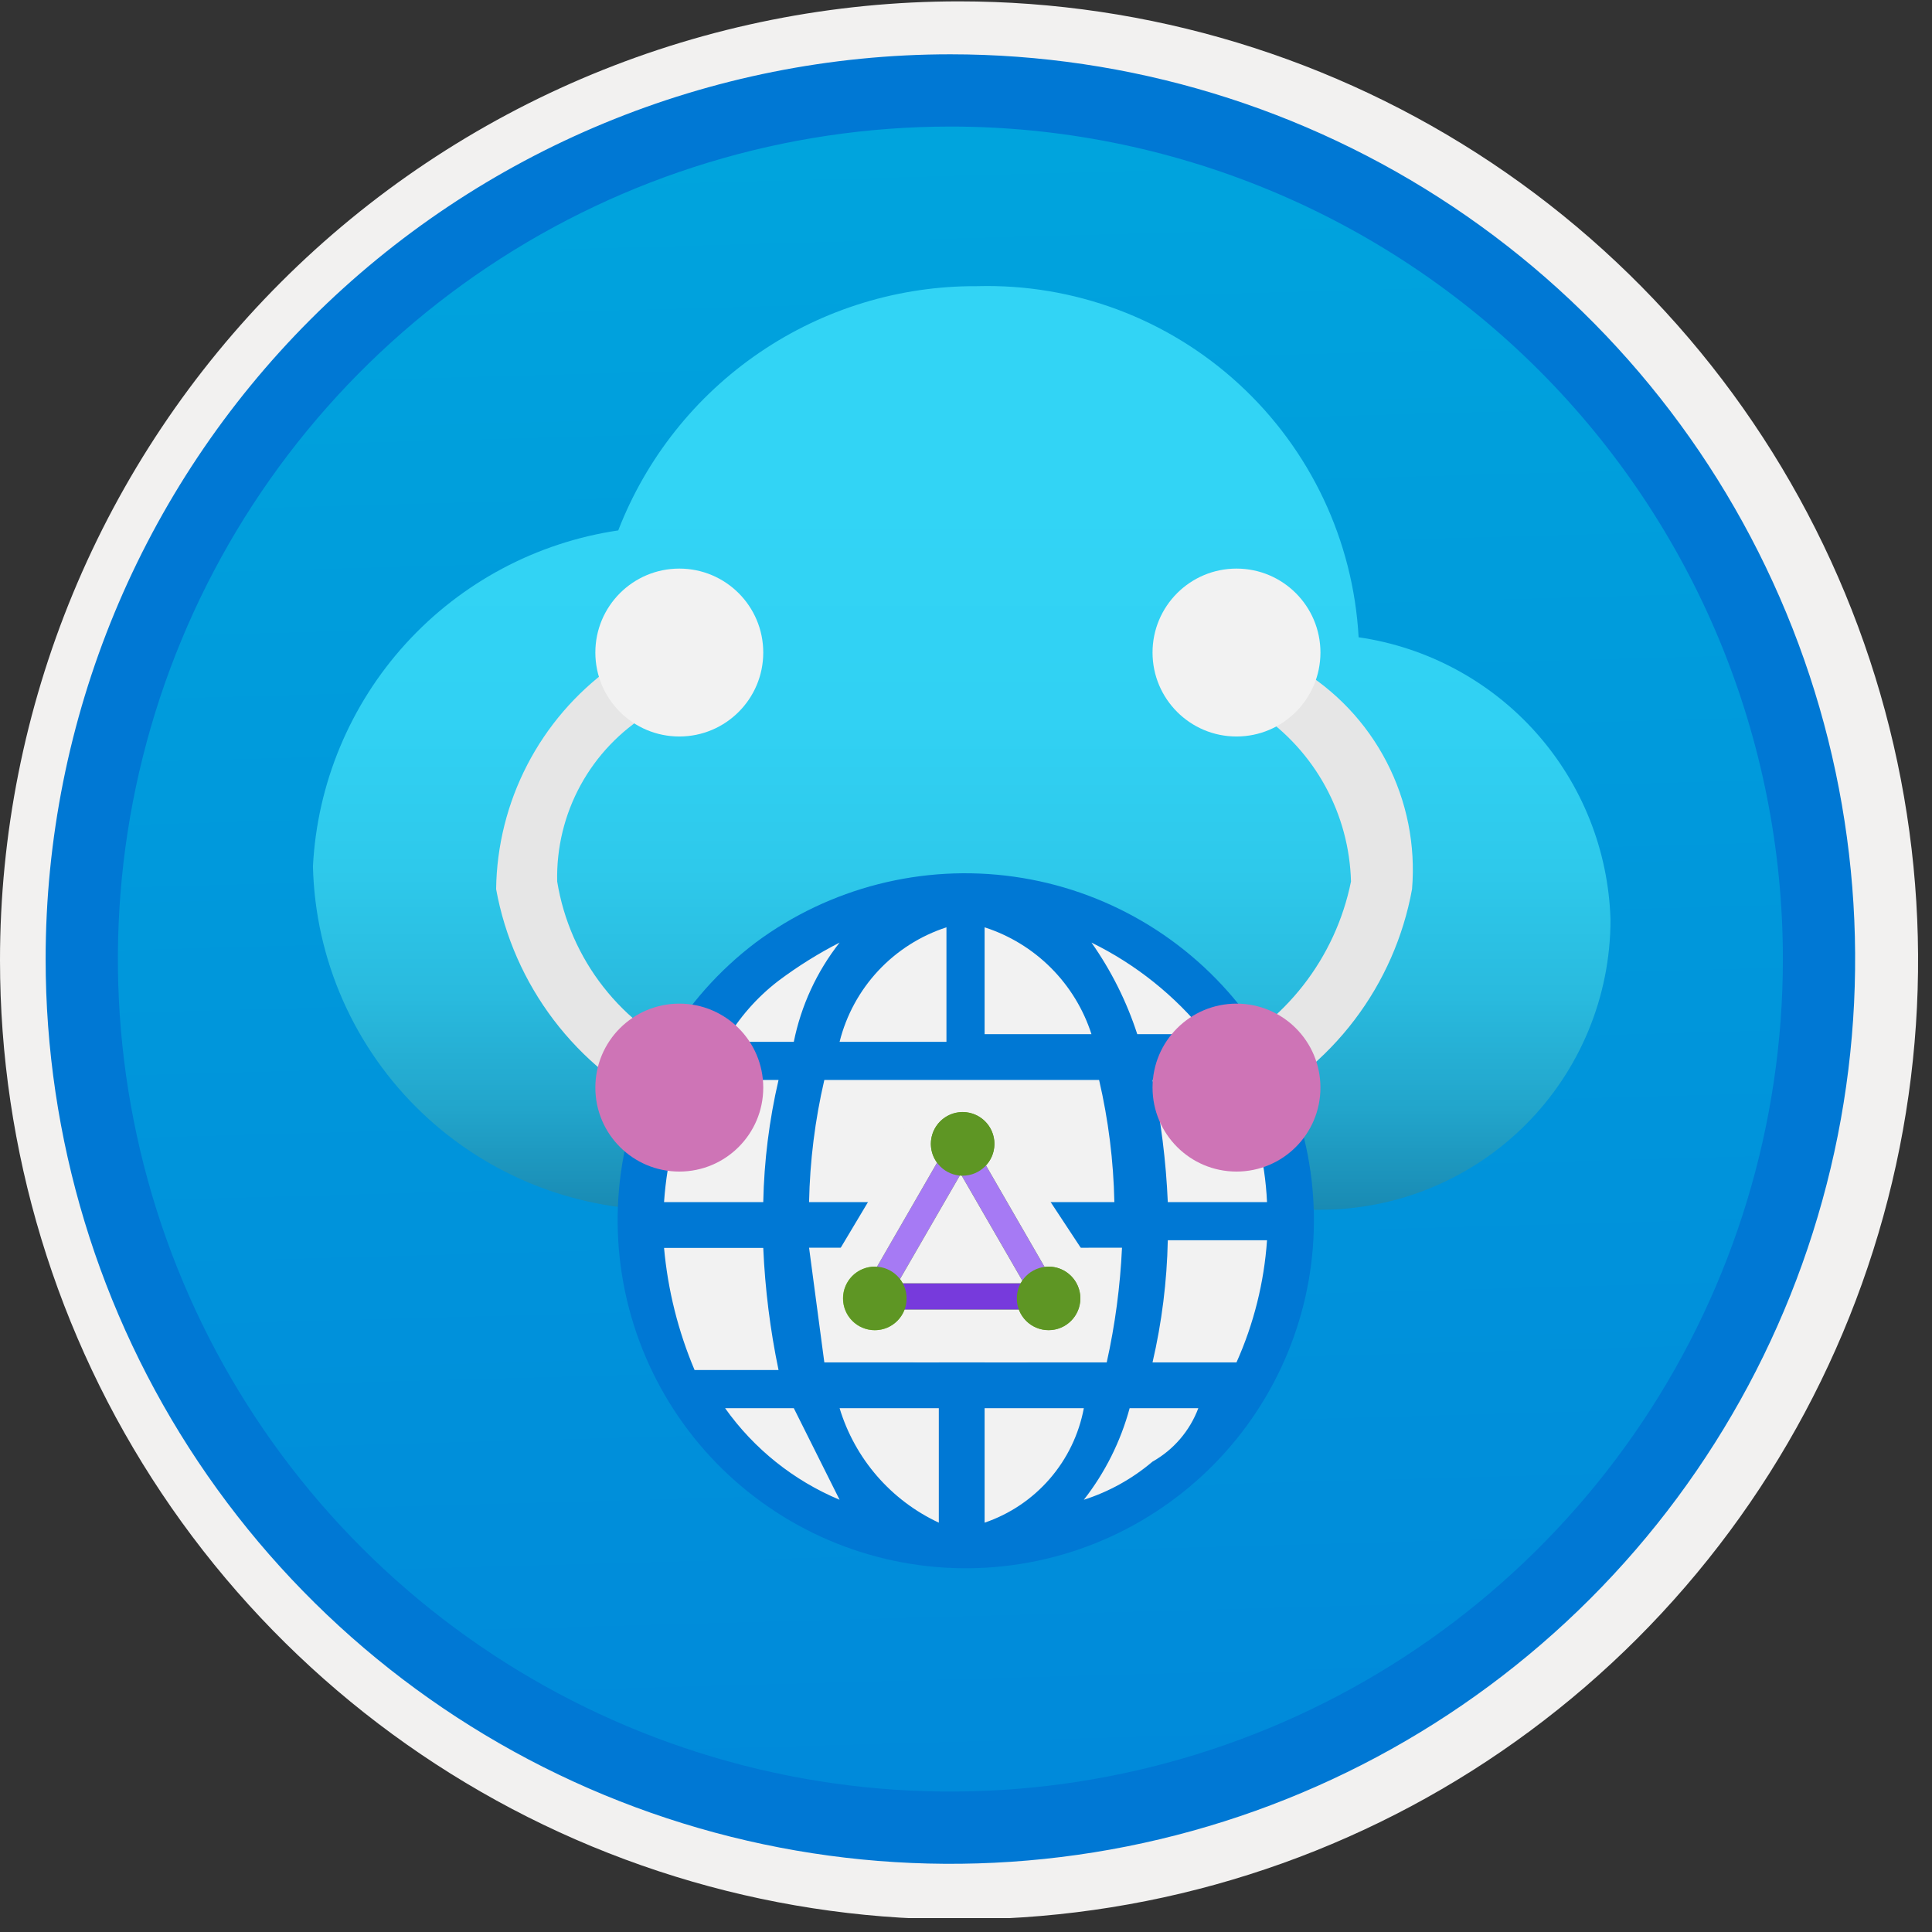 <svg width="100" height="100" viewBox="0 0 100 100" fill="none" xmlns="http://www.w3.org/2000/svg">
<rect x="0" y="0" width="100" height="100" fill="#333333" stroke="none"/>
<g clip-path="url(#clip0)">
<path d="M49.192 96.45C39.934 96.45 30.884 93.705 23.186 88.561C15.488 83.418 9.489 76.107 5.946 67.553C2.403 59 1.476 49.588 3.282 40.508C5.088 31.428 9.546 23.087 16.093 16.54C22.639 9.994 30.98 5.536 40.06 3.73C49.141 1.923 58.552 2.85 67.106 6.393C75.659 9.936 82.97 15.936 88.114 23.634C93.257 31.332 96.002 40.382 96.002 49.64C96.003 55.787 94.792 61.875 92.44 67.554C90.088 73.234 86.64 78.394 82.293 82.741C77.946 87.088 72.786 90.535 67.106 92.888C61.427 95.24 55.34 96.451 49.192 96.45V96.45Z" fill="url(#paint0_linear)"/>
<path fill-rule="evenodd" clip-rule="evenodd" d="M95.54 49.711C95.54 58.789 92.848 67.664 87.805 75.212C82.761 82.76 75.593 88.643 67.205 92.117C58.818 95.591 49.589 96.5 40.685 94.729C31.782 92.958 23.603 88.587 17.184 82.168C10.765 75.748 6.393 67.57 4.622 58.666C2.851 49.762 3.76 40.533 7.234 32.146C10.708 23.759 16.591 16.59 24.14 11.547C31.688 6.503 40.562 3.811 49.64 3.811C55.668 3.811 61.636 4.998 67.205 7.305C72.774 9.612 77.834 12.993 82.096 17.255C86.359 21.517 89.74 26.577 92.046 32.146C94.353 37.715 95.54 43.684 95.54 49.711V49.711ZM49.64 0.071C59.458 0.071 69.055 2.983 77.219 8.437C85.382 13.892 91.744 21.644 95.501 30.715C99.259 39.785 100.242 49.766 98.326 59.396C96.411 69.025 91.683 77.87 84.741 84.812C77.799 91.754 68.954 96.482 59.324 98.397C49.695 100.313 39.714 99.33 30.644 95.573C21.573 91.816 13.82 85.453 8.366 77.29C2.911 69.126 0 59.529 0 49.711C-0.001 43.192 1.283 36.737 3.777 30.714C6.272 24.691 9.928 19.218 14.538 14.609C19.147 9.999 24.62 6.343 30.643 3.848C36.666 1.354 43.121 0.071 49.64 0.071V0.071Z" fill="#F2F1F0"/>
<path fill-rule="evenodd" clip-rule="evenodd" d="M92.282 49.641C92.282 58.163 89.755 66.494 85.02 73.58C80.285 80.666 73.555 86.189 65.682 89.451C57.808 92.712 49.144 93.565 40.785 91.903C32.427 90.24 24.749 86.136 18.723 80.11C12.696 74.084 8.593 66.406 6.93 58.047C5.267 49.688 6.121 41.024 9.382 33.151C12.643 25.277 18.166 18.547 25.252 13.813C32.339 9.078 40.669 6.551 49.192 6.551C54.851 6.55 60.454 7.665 65.682 9.83C70.91 11.995 75.661 15.169 79.662 19.171C83.663 23.172 86.837 27.922 89.003 33.15C91.168 38.378 92.282 43.982 92.282 49.641V49.641ZM49.192 2.811C58.454 2.811 67.508 5.557 75.209 10.703C82.91 15.849 88.913 23.162 92.457 31.72C96.002 40.277 96.929 49.693 95.122 58.777C93.315 67.861 88.855 76.205 82.306 82.754C75.756 89.304 67.412 93.764 58.328 95.571C49.244 97.378 39.828 96.45 31.271 92.906C22.714 89.361 15.4 83.359 10.254 75.658C5.108 67.957 2.362 58.903 2.362 49.641C2.363 37.221 7.297 25.31 16.079 16.528C24.861 7.746 36.772 2.812 49.192 2.811V2.811Z" fill="#0078D4"/>
<path d="M83.359 47.603C83.253 44.022 81.887 40.593 79.503 37.919C77.118 35.246 73.867 33.499 70.322 32.985C70.045 27.98 67.826 23.28 64.136 19.886C60.447 16.492 55.579 14.672 50.568 14.812C46.557 14.79 42.633 15.987 39.318 18.245C36.002 20.502 33.45 23.714 32 27.454C27.764 28.081 23.875 30.155 20.994 33.324C18.114 36.492 16.419 40.56 16.198 44.837C16.254 47.229 16.78 49.587 17.747 51.776C18.715 53.964 20.104 55.941 21.835 57.592C23.566 59.244 25.605 60.539 27.837 61.403C30.068 62.266 32.448 62.682 34.84 62.626C34.947 62.623 35.054 62.62 35.161 62.615H68.346C72.328 62.615 76.146 61.034 78.962 58.218C81.777 55.403 83.359 51.584 83.359 47.603V47.603Z" fill="url(#paint1_linear)"/>
<path d="M49.778 80.788C59.378 80.788 67.161 73.006 67.161 63.405C67.161 53.805 59.378 46.023 49.778 46.023C40.178 46.023 32.395 53.805 32.395 63.405C32.395 73.006 40.178 80.788 49.778 80.788Z" fill="#F2F2F2"/>
<path d="M64.396 52.344C61.495 48.545 57.215 46.043 52.483 45.377C47.751 44.712 42.947 45.937 39.111 48.788V48.788C37.223 50.218 35.635 52.006 34.438 54.05C33.241 56.094 32.459 58.354 32.137 60.701C31.814 63.047 31.958 65.434 32.559 67.726C33.16 70.017 34.207 72.167 35.639 74.053C37.072 75.939 38.863 77.525 40.909 78.718C42.955 79.912 45.216 80.69 47.563 81.009C49.91 81.328 52.297 81.181 54.587 80.576C56.877 79.972 59.026 78.921 60.91 77.486C61.019 77.403 61.128 77.318 61.235 77.233C64.897 74.311 67.275 70.076 67.865 65.429C68.455 60.782 67.21 56.088 64.396 52.344ZM34.371 62.22C34.521 60.037 35.056 57.897 35.951 55.899H40.297C39.815 57.973 39.55 60.092 39.506 62.22H34.371ZM42.667 55.899H48.593V62.22H41.877C41.92 60.092 42.185 57.973 42.667 55.899V55.899ZM50.963 55.899H56.889C57.371 57.973 57.636 60.092 57.679 62.22H50.963V55.899ZM48.593 64.591V70.517H42.667L41.877 64.58L48.593 64.591ZM50.963 64.591L58.075 64.58C57.982 66.578 57.718 68.564 57.284 70.517H50.963V64.591ZM60.445 64.196H65.581C65.43 66.379 64.895 68.519 64.001 70.517H59.655C60.137 68.443 60.401 66.324 60.445 64.196V64.196ZM60.445 62.22C60.353 60.095 60.088 57.981 59.655 55.899H64.001C64.941 57.881 65.478 60.029 65.581 62.22H60.445ZM62.42 53.529H58.865C58.316 51.839 57.517 50.241 56.494 48.788C58.793 49.916 60.816 51.534 62.42 53.529V53.529ZM56.494 53.529H50.963V47.998C52.258 48.415 53.434 49.134 54.396 50.096C55.358 51.058 56.077 52.234 56.494 53.529L56.494 53.529ZM48.988 47.998V53.924H43.457C43.801 52.548 44.49 51.283 45.457 50.246C46.425 49.21 47.639 48.436 48.988 47.998V47.998ZM40.297 50.763C41.292 50.017 42.35 49.356 43.457 48.788C42.277 50.291 41.465 52.05 41.087 53.924H37.531C38.234 52.697 39.174 51.623 40.297 50.763V50.763ZM34.37 64.591H39.506C39.599 66.716 39.863 68.829 40.297 70.912H35.951C35.1 68.899 34.567 66.767 34.371 64.591L34.37 64.591ZM37.531 72.887H41.087L43.457 77.628C41.077 76.633 39.024 74.99 37.531 72.887L37.531 72.887ZM43.457 72.887H48.593V78.813C47.368 78.242 46.278 77.419 45.393 76.398C44.508 75.376 43.849 74.18 43.457 72.887V72.887ZM50.963 78.813V72.887H56.099C55.845 74.241 55.236 75.504 54.333 76.545C53.431 77.586 52.268 78.369 50.963 78.813V78.813ZM59.655 75.653C58.612 76.539 57.403 77.211 56.099 77.628C57.198 76.222 58.004 74.61 58.47 72.887H62.025C61.586 74.059 60.746 75.039 59.655 75.653V75.653Z" fill="#0078D4"/>
<path d="M34.371 57.479C32.124 56.386 30.166 54.78 28.656 52.789C27.146 50.799 26.126 48.48 25.679 46.022C25.708 43.783 26.259 41.582 27.288 39.593C28.317 37.604 29.795 35.883 31.605 34.565L33.975 32.59L35.951 34.96L33.58 36.936C32.098 37.842 30.879 39.122 30.047 40.647C29.215 42.172 28.799 43.89 28.84 45.627C29.164 47.618 29.985 49.495 31.229 51.083C32.472 52.672 34.096 53.92 35.951 54.714L34.371 57.479Z" fill="#E6E6E6"/>
<path d="M35.161 38.121C37.561 38.121 39.506 36.175 39.506 33.775C39.506 31.375 37.561 29.43 35.161 29.43C32.761 29.43 30.815 31.375 30.815 33.775C30.815 36.175 32.761 38.121 35.161 38.121Z" fill="#F2F2F2"/>
<path d="M64.396 57.48L62.815 54.714C64.626 53.857 66.211 52.589 67.446 51.012C68.68 49.434 69.53 47.591 69.927 45.627C69.882 43.907 69.429 42.221 68.605 40.71C67.78 39.199 66.608 37.905 65.186 36.936L62.815 35.356L64.791 32.985L67.161 34.566C69.126 35.725 70.725 37.415 71.773 39.441C72.821 41.468 73.276 43.749 73.087 46.023C72.64 48.481 71.621 50.799 70.11 52.79C68.6 54.78 66.642 56.387 64.396 57.48V57.48Z" fill="#E6E6E6"/>
<path d="M64.001 38.121C66.401 38.121 68.346 36.175 68.346 33.775C68.346 31.375 66.401 29.43 64.001 29.43C61.6 29.43 59.655 31.375 59.655 33.775C59.655 36.175 61.6 38.121 64.001 38.121Z" fill="#F2F2F2"/>
<path d="M35.161 60.64C37.561 60.64 39.506 58.694 39.506 56.294C39.506 53.894 37.561 51.948 35.161 51.948C32.761 51.948 30.815 53.894 30.815 56.294C30.815 58.694 32.761 60.64 35.161 60.64Z" fill="#CE74B6"/>
<path d="M64.001 60.64C66.401 60.64 68.346 58.694 68.346 56.294C68.346 53.894 66.401 51.948 64.001 51.948C61.6 51.948 59.655 53.894 59.655 56.294C59.655 58.694 61.6 60.64 64.001 60.64Z" fill="#CE74B6"/>
<path d="M53.165 59.251C53.166 59.566 53.123 59.879 53.038 60.181L57.177 66.463C57.177 68.383 54.818 70.517 52.898 70.517H47.629C45.708 70.517 42.603 68.032 42.603 66.111L46.274 59.964C46.224 59.73 46.2 59.491 46.2 59.251L48.593 55.899H50.963L53.165 59.251Z" fill="#F2F2F2"/>
<path d="M54.274 65.562C54.205 65.564 54.137 65.571 54.069 65.582L51.031 60.321C51.244 60.092 51.387 59.807 51.443 59.5C51.5 59.193 51.468 58.877 51.351 58.587C51.234 58.297 51.038 58.047 50.784 57.865C50.53 57.683 50.23 57.578 49.918 57.56C49.606 57.543 49.296 57.614 49.023 57.767C48.751 57.919 48.528 58.146 48.379 58.421C48.231 58.695 48.164 59.007 48.186 59.318C48.208 59.63 48.318 59.928 48.504 60.179L45.39 65.573C45.353 65.57 45.319 65.562 45.282 65.562C44.982 65.561 44.687 65.642 44.429 65.797C44.172 65.952 43.961 66.175 43.822 66.441C43.682 66.707 43.617 67.006 43.636 67.306C43.654 67.606 43.754 67.895 43.925 68.142C44.096 68.389 44.332 68.585 44.606 68.707C44.881 68.83 45.183 68.875 45.481 68.838C45.78 68.8 46.062 68.682 46.297 68.495C46.533 68.308 46.713 68.061 46.818 67.779H52.738C52.843 68.06 53.023 68.307 53.259 68.493C53.494 68.678 53.776 68.796 54.073 68.833C54.371 68.871 54.673 68.825 54.947 68.703C55.22 68.581 55.455 68.385 55.626 68.139C55.797 67.892 55.897 67.604 55.915 67.305C55.934 67.005 55.87 66.707 55.73 66.441C55.591 66.175 55.382 65.953 55.125 65.798C54.868 65.643 54.574 65.561 54.274 65.562ZM46.582 66.21L49.682 60.84C49.714 60.843 49.745 60.848 49.777 60.849L52.914 66.283C52.885 66.33 52.858 66.379 52.834 66.428H46.722C46.681 66.352 46.634 66.279 46.582 66.21V66.21Z" fill="url(#paint2_linear)"/>
<path d="M48.584 60.039L45.343 65.652L46.513 66.328L49.754 60.715L48.584 60.039Z" fill="#A67AF4"/>
<path d="M50.93 60.144L49.76 60.819L53 66.432L54.17 65.757L50.93 60.144Z" fill="#A67AF4"/>
<path d="M52.944 66.428H46.462V67.779H52.944V66.428Z" fill="#773ADC"/>
<path d="M49.826 60.854C50.734 60.854 51.47 60.118 51.47 59.21C51.47 58.302 50.734 57.565 49.826 57.565C48.918 57.565 48.182 58.302 48.182 59.21C48.182 60.118 48.918 60.854 49.826 60.854Z" fill="url(#paint3_linear)"/>
<path d="M54.274 68.85C55.182 68.85 55.918 68.114 55.918 67.206C55.918 66.298 55.182 65.561 54.274 65.561C53.366 65.561 52.63 66.298 52.63 67.206C52.63 68.114 53.366 68.85 54.274 68.85Z" fill="url(#paint4_linear)"/>
<path d="M45.282 68.85C46.19 68.85 46.926 68.114 46.926 67.206C46.926 66.298 46.19 65.561 45.282 65.561C44.374 65.561 43.638 66.298 43.638 67.206C43.638 68.114 44.374 68.85 45.282 68.85Z" fill="url(#paint5_linear)"/>
</g>
<defs>
<linearGradient id="paint0_linear" x1="47.422" y1="-15.153" x2="51.405" y2="130.615" gradientUnits="userSpaceOnUse">
<stop stop-color="#00ABDE"/>
<stop offset="1" stop-color="#007ED8"/>
</linearGradient>
<linearGradient id="paint1_linear" x1="49.778" y1="62.631" x2="49.778" y2="14.863" gradientUnits="userSpaceOnUse">
<stop stop-color="#198AB3"/>
<stop offset="0.11" stop-color="#22A5CB"/>
<stop offset="0.23" stop-color="#29BADE"/>
<stop offset="0.37" stop-color="#2EC9EB"/>
<stop offset="0.53" stop-color="#31D1F3"/>
<stop offset="0.78" stop-color="#32D4F5"/>
</linearGradient>
<linearGradient id="paint2_linear" x1="44.657" y1="70.601" x2="53.232" y2="62.026" gradientUnits="userSpaceOnUse">
<stop stop-color="#86D633"/>
<stop offset="1" stop-color="#5E9624"/>
</linearGradient>
<linearGradient id="paint3_linear" x1="-1089.75" y1="-1569.58" x2="-1082.09" y2="-1561.95" gradientUnits="userSpaceOnUse">
<stop stop-color="#86D633"/>
<stop offset="1" stop-color="#5E9624"/>
</linearGradient>
<linearGradient id="paint4_linear" x1="-1064.12" y1="-1560.97" x2="-1056.48" y2="-1553.31" gradientUnits="userSpaceOnUse">
<stop stop-color="#86D633"/>
<stop offset="1" stop-color="#5E9624"/>
</linearGradient>
<linearGradient id="paint5_linear" x1="-1102.7" y1="-1560.98" x2="-1095.07" y2="-1553.35" gradientUnits="userSpaceOnUse">
<stop stop-color="#86D633"/>
<stop offset="1" stop-color="#5E9624"/>
</linearGradient>
<clipPath id="clip0">
<rect width="99.28" height="99.28" fill="white"/>
</clipPath>
</defs>
</svg>
